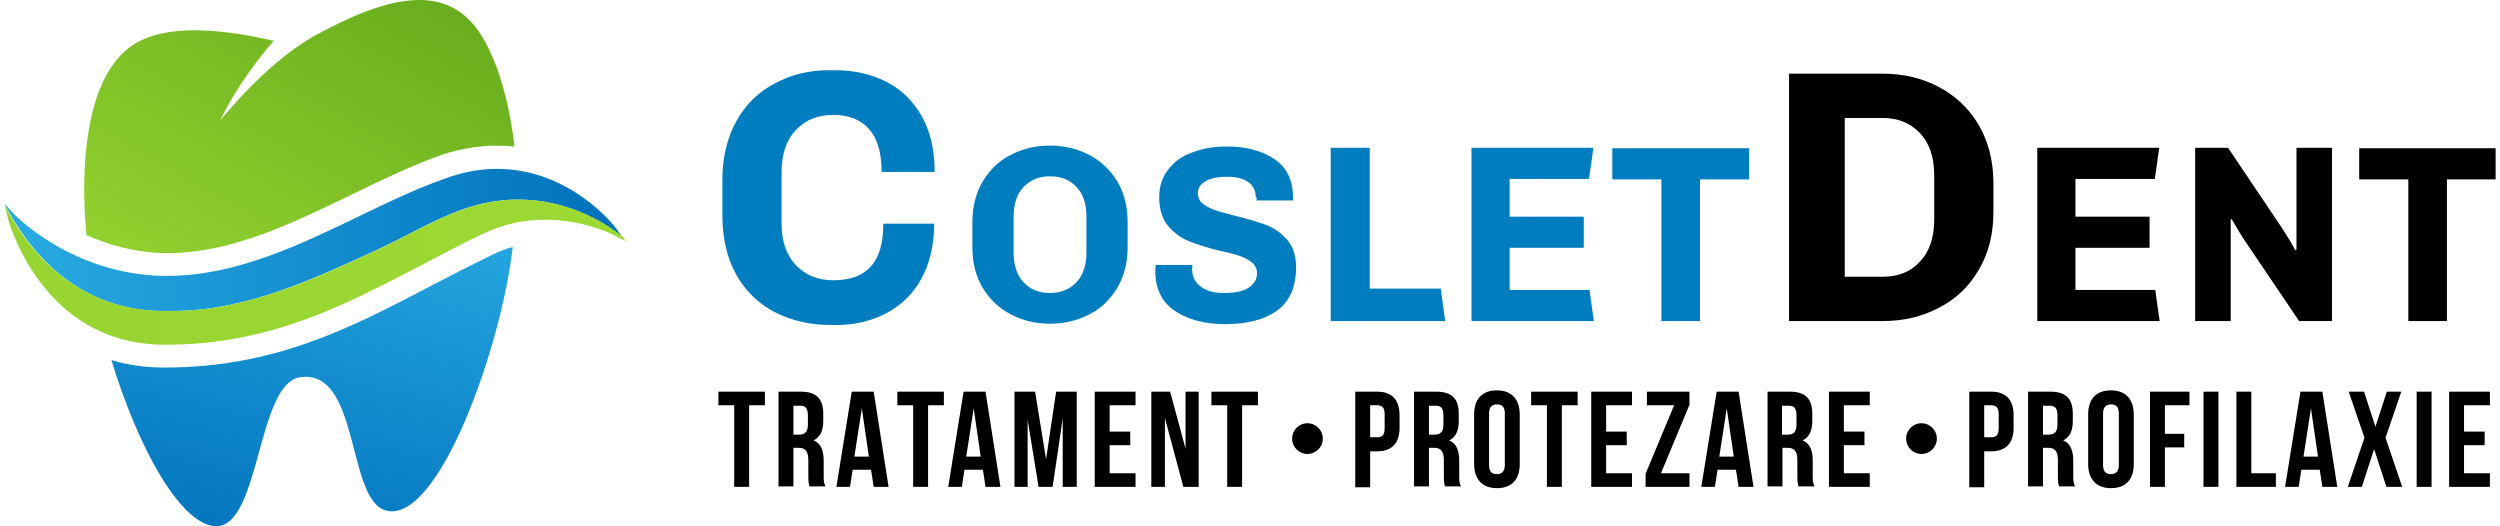 <?xml version="1.0" encoding="utf-8"?>
<!-- Generator: Adobe Illustrator 19.0.0, SVG Export Plug-In . SVG Version: 6.00 Build 0)  -->
<svg version="1.1" id="Layer_1" xmlns="http://www.w3.org/2000/svg" xmlns:xlink="http://www.w3.org/1999/xlink" x="0px" y="0px"
	 viewBox="0 0 570 120" style="enable-background:new 0 0 570 120;" xml:space="preserve">
<style type="text/css">
	.st0{fill:url(#XMLID_234_);}
	.st1{fill:url(#XMLID_235_);}
	.st2{fill:url(#XMLID_236_);}
	.st3{fill:url(#XMLID_237_);}
	.st4{fill:#007DBE;}
</style>
<g id="XMLID_7_">
	
		<linearGradient id="XMLID_234_" gradientUnits="userSpaceOnUse" x1="79.418" y1="-16300.769" x2="56.897" y2="-16394.41" gradientTransform="matrix(1 0 0 -1 0 -16264)">
		<stop  offset="0" style="stop-color:#29ABE2"/>
		<stop  offset="1" style="stop-color:#0071BC"/>
	</linearGradient>
	<path id="XMLID_82_" class="st0" d="M98.2,65.2c-18.3,9.6-35.6,18.6-60.7,18.6c-4.5,0-8.5-0.6-12.1-1.7c6,19.7,15.2,36.4,23,37.8
		c11,2,9.9-32.6,20.1-33.9C82.1,84.1,79,114,88,116.4c12,3.2,26.4-37.6,28.9-60.1c-1.5,0.4-3,1-4.5,1.7
		C107.5,60.4,102.8,62.8,98.2,65.2z"/>
	
		<linearGradient id="XMLID_235_" gradientUnits="userSpaceOnUse" x1="0.949" y1="-16318.643" x2="141.776" y2="-16318.643" gradientTransform="matrix(1 0 0 -1 0 -16264)">
		<stop  offset="0" style="stop-color:#29ABE2"/>
		<stop  offset="1" style="stop-color:#0071BC"/>
	</linearGradient>
	<path id="XMLID_81_" class="st1" d="M38.2,70.9c0.4,0,0.8,0,1.3,0c16.3,0,31.6-7.1,46.4-13.9c6.7-3.1,13-6.9,19.4-9.2
		c4.2-1.5,8.5-2.3,12.7-2.3c10.9,0,19.1,4.7,23.8,8.4l-1.4-1.9c-0.4-0.6-10.5-13.5-27.1-13.5c-4,0-8.1,0.8-12.1,2.3
		C95,43,88.9,45.9,82.5,49c-14.1,6.8-28.7,13.9-44.3,13.9c-0.4,0-0.8,0-1.2,0c-20.8-0.5-33.6-13.9-33.7-14l-2.3-2.5v0
		C3.9,52,14.4,71.4,38.2,70.9z"/>
	<linearGradient id="XMLID_236_" gradientUnits="userSpaceOnUse" x1="139.922" y1="62.011" x2="-7.902" y2="62.011">
		<stop  offset="0" style="stop-color:#9CD933"/>
		<stop  offset="1" style="stop-color:#97D431"/>
	</linearGradient>
	<path id="XMLID_69_" class="st2" d="M37.6,78.6c23.8,0,40.5-8.8,58.2-18c4.6-2.4,9.3-4.9,14.3-7.3c4.4-2.1,9.1-3.2,14.2-3.2
		c8.5,0,14.9,3.1,15,3.2l3.4,1.7l-0.8-1.1c-4.7-3.7-12.9-8.4-23.8-8.4c-4.2,0-8.5,0.8-12.7,2.3c-6.4,2.3-12.7,6.1-19.4,9.2
		c-14.8,6.8-30.1,13.9-46.4,13.9c-0.4,0-0.8,0-1.2,0C14.4,71.4,3.6,52,1,46.5l0.8,3.3C1.9,50,9.3,78.6,37.6,78.6z"/>
	
		<linearGradient id="XMLID_237_" gradientUnits="userSpaceOnUse" x1="36.072" y1="-16350.384" x2="91.693" y2="-16252.228" gradientTransform="matrix(1 0 0 -1 0 -16264)">
		<stop  offset="0" style="stop-color:#9CD933"/>
		<stop  offset="1" style="stop-color:#65AB1C"/>
	</linearGradient>
	<path id="XMLID_65_" class="st3" d="M108.3,6C101.2-2.7,90-2,71.1,8.5c-11.2,6.6-20.9,19-20.9,19c3.5-7.4,8.6-14,12.2-18.2
		c-13.9-3.2-26.6-3.8-33.5,2c-9.2,7.7-10.7,26.3-9.2,42.3c4.7,2.1,10.6,3.9,17.5,4.1c0.4,0,0.7,0,1.1,0c14.4,0,28.4-6.8,42-13.4
		c6.5-3.2,12.7-6.1,19-8.5c4.6-1.7,9.4-2.6,14-2.6c1.4,0,2.7,0.1,4,0.2C116.1,22.9,113.1,12.1,108.3,6z"/>
	<g id="XMLID_96_">
		<path id="XMLID_97_" class="st4" d="M181.5,60.5c2.2,2.3,5.1,3.4,8.5,3.4c3.9,0,6.8-1.1,8.6-3.2c1.9-2.1,2.8-5.4,2.8-9.7h11.6
			c0,4.8-1,9-2.9,12.5c-1.9,3.5-4.6,6.1-8,7.9c-3.4,1.8-7.2,2.7-11.5,2.7h-1.2c-4.7,0-8.9-1-12.7-2.9c-3.7-1.9-6.7-4.8-8.8-8.5
			c-2.1-3.8-3.2-8.3-3.2-13.6V41c0-5.1,1.1-9.6,3.2-13.4s5.1-6.7,8.8-8.6c3.7-2,7.8-3,12.4-3h1.2c4.4,0,8.3,0.9,11.7,2.6
			c3.4,1.7,6.1,4.3,8.1,7.8c2,3.5,3,7.7,3,12.8H201c0-4.3-0.9-7.5-2.8-9.7c-1.9-2.2-4.6-3.3-8.2-3.3c-3.5,0-6.3,1.1-8.5,3.4
			c-2.2,2.3-3.3,5.5-3.3,9.7v11.7C178.2,55,179.3,58.2,181.5,60.5z"/>
		<path id="XMLID_99_" class="st4" d="M254.7,65.7c-1.6,2.6-3.7,4.7-6.4,6c-2.7,1.4-5.6,2.1-8.9,2.1c-3.3,0-6.2-0.7-8.9-2.1
			c-2.7-1.4-4.8-3.4-6.4-6c-1.6-2.6-2.4-5.8-2.4-9.4v-5.6c0-3.6,0.8-6.7,2.4-9.4c1.6-2.6,3.7-4.7,6.4-6c2.7-1.4,5.6-2.1,8.9-2.1
			c3.3,0,6.2,0.7,8.9,2.1c2.7,1.4,4.8,3.4,6.4,6c1.6,2.6,2.4,5.8,2.4,9.4v5.6C257.1,59.9,256.3,63,254.7,65.7z M245.4,42.6
			c-1.5-1.6-3.5-2.4-6-2.4c-2.5,0-4.4,0.8-6,2.4c-1.5,1.6-2.3,3.8-2.3,6.8v8.2c0,2.9,0.8,5.2,2.3,6.8c1.5,1.6,3.5,2.4,6,2.4
			c2.5,0,4.4-0.8,6-2.4c1.5-1.6,2.3-3.8,2.3-6.8v-8.2C247.7,46.5,247,44.2,245.4,42.6z"/>
		<path id="XMLID_102_" class="st4" d="M286.3,44.9c0-1.5-0.6-2.6-1.7-3.4c-1.2-0.8-2.7-1.2-4.8-1.2c-2.1,0-3.7,0.3-4.9,1
			c-1.2,0.7-1.8,1.6-1.8,2.7c0,1,0.4,1.8,1.1,2.4c0.7,0.6,1.7,1.1,2.8,1.5c1.1,0.4,2.7,0.8,4.6,1.3c2.9,0.7,5.2,1.4,7.1,2.1
			c1.9,0.7,3.5,1.9,4.8,3.4c1.3,1.5,2,3.6,2,6.2c0,4.5-1.4,7.8-4.3,9.9c-2.9,2.1-6.9,3.1-11.9,3.1c-4.6,0-8.4-1-11.4-3
			c-3-2-4.5-5.1-4.5-9.2l0.1-1.3h8.4l-0.1,0.9c0,1.7,0.6,3,1.9,4c1.3,1,3,1.5,5.3,1.5c2.7,0,4.6-0.4,5.8-1.3
			c1.2-0.8,1.8-1.9,1.8-3.2c0-1-0.4-1.8-1.1-2.4c-0.7-0.6-1.6-1.1-2.7-1.5c-1.1-0.4-2.6-0.8-4.6-1.2c-2.9-0.7-5.3-1.5-7.1-2.2
			c-1.8-0.7-3.4-1.9-4.8-3.5c-1.3-1.6-2-3.8-2-6.5c0-2.5,0.7-4.7,2.1-6.4c1.4-1.8,3.2-3.1,5.6-3.9c2.3-0.9,4.9-1.3,7.8-1.3
			c4.4,0,8,1,10.8,2.9c2.8,1.9,4.2,4.8,4.2,8.7v0.7h-8.3V44.9z"/>
		<path id="XMLID_104_" class="st4" d="M303.4,73.2V33.7h8.9v32.1h16.2l1,7.4H303.4z"/>
		<path id="XMLID_106_" class="st4" d="M335.5,73.2V33.7h27.8l-1,7.1h-18.1v8.6h16.9v7.1h-16.9v9.6h18.2l1,7.1H335.5z"/>
		<path id="XMLID_108_" class="st4" d="M387.6,40.9v32.3h-8.8V40.9h-11.2v-7.1h31.2v7.1H387.6z"/>
	</g>
	<g id="XMLID_86_">
		<g id="XMLID_265_">
			<path id="XMLID_272_" d="M442,19.8c3.8,2,6.8,4.8,9.1,8.6c2.2,3.8,3.4,8.2,3.4,13.4v6.4c0,5.2-1.1,9.6-3.4,13.4
				c-2.2,3.8-5.3,6.7-9.1,8.6c-3.8,2-8,3-12.7,3h-21.4V16.8h21.4C433.9,16.8,438.2,17.8,442,19.8z M420.6,63.1h8.6
				c3.5,0,6.4-1.1,8.5-3.4c2.2-2.3,3.3-5.5,3.3-9.7V40c0-4.2-1.1-7.4-3.3-9.7c-2.2-2.3-5-3.4-8.5-3.4h-8.6V63.1z"/>
			<path id="XMLID_270_" d="M464.5,73.2V33.7h27.8l-1,7.1h-18.1v8.6h16.9v7.1h-16.9v9.6h18.2l1,7.1H464.5z"/>
			<path id="XMLID_268_" d="M511.9,55c-0.4-0.6-1-1.5-1.7-2.7s-1.2-2-1.4-2.4l-0.2,0.2v23.1h-8.1V33.7h7.5L520.3,52l1.7,2.7
				c0.6,1.1,1.1,1.9,1.4,2.4l0.2-0.2V33.7h8.1v39.5h-7.5L511.9,55z"/>
			<path id="XMLID_266_" d="M557.9,40.9v32.3h-8.8V40.9h-11.2v-7.1H569v7.1H557.9z"/>
		</g>
	</g>
	<g id="XMLID_1_">
		<g id="XMLID_678_">
			<path id="XMLID_745_" d="M163.9,89.3h10.5v3.1h-3.6V111h-3.4V92.4h-3.6V89.3z"/>
			<path id="XMLID_742_" d="M184.6,111c-0.2-0.6-0.3-0.9-0.3-2.7v-3.4c0-2-0.7-2.8-2.2-2.8h-1.2v8.8h-3.4V89.3h5.1
				c3.5,0,5.1,1.6,5.1,5V96c0,2.2-0.7,3.7-2.2,4.4c1.7,0.7,2.3,2.4,2.3,4.6v3.3c0,1.1,0,1.8,0.4,2.6H184.6z M180.9,92.4v6.7h1.3
				c1.3,0,2-0.6,2-2.3v-2.1c0-1.5-0.5-2.2-1.7-2.2H180.9z"/>
			<path id="XMLID_739_" d="M202.6,111h-3.4l-0.6-3.9h-4.2l-0.6,3.9h-3.1l3.5-21.7h5L202.6,111z M194.8,104.1h3.3l-1.6-11
				L194.8,104.1z"/>
			<path id="XMLID_737_" d="M204.7,89.3h10.5v3.1h-3.6V111h-3.4V92.4h-3.6V89.3z"/>
			<path id="XMLID_734_" d="M228.1,111h-3.4l-0.6-3.9h-4.2l-0.6,3.9h-3.1l3.5-21.7h5L228.1,111z M220.3,104.1h3.3l-1.6-11
				L220.3,104.1z"/>
			<path id="XMLID_732_" d="M238.5,104.7l2.3-15.4h4.7V111h-3.2V95.4L240,111h-3.2l-2.5-15.3V111h-3V89.3h4.7L238.5,104.7z"/>
			<path id="XMLID_730_" d="M253,98.4h4.7v3.1H253v6.4h5.9v3.1h-9.3V89.3h9.3v3.1H253V98.4z"/>
			<path id="XMLID_728_" d="M265.6,95.3V111h-3.1V89.3h4.3l3.5,13v-13h3V111h-3.5L265.6,95.3z"/>
			<path id="XMLID_726_" d="M276.3,89.3h10.5v3.1h-3.6V111h-3.4V92.4h-3.6V89.3z"/>
			<path id="XMLID_723_" d="M319.1,94.7v2.8c0,3.5-1.7,5.4-5.1,5.4h-1.6v8.2H309V89.3h5C317.4,89.3,319.1,91.2,319.1,94.7z
				 M312.4,92.4v7.3h1.6c1.1,0,1.7-0.5,1.7-2v-3.3c0-1.5-0.6-2-1.7-2H312.4z"/>
			<path id="XMLID_720_" d="M329.5,111c-0.2-0.6-0.3-0.9-0.3-2.7v-3.4c0-2-0.7-2.8-2.2-2.8h-1.2v8.8h-3.4V89.3h5.1
				c3.5,0,5.1,1.6,5.1,5V96c0,2.2-0.7,3.7-2.2,4.4c1.7,0.7,2.3,2.4,2.3,4.6v3.3c0,1.1,0,1.8,0.4,2.6H329.5z M325.8,92.4v6.7h1.3
				c1.3,0,2-0.6,2-2.3v-2.1c0-1.5-0.5-2.2-1.7-2.2H325.8z"/>
			<path id="XMLID_717_" d="M336.1,94.5c0-3.5,1.8-5.5,5.2-5.5c3.3,0,5.2,2,5.2,5.5v11.3c0,3.5-1.8,5.5-5.2,5.5
				c-3.3,0-5.2-2-5.2-5.5V94.5z M339.5,106c0,1.6,0.7,2.1,1.8,2.1c1.1,0,1.8-0.6,1.8-2.1V94.3c0-1.6-0.7-2.1-1.8-2.1
				c-1.1,0-1.8,0.6-1.8,2.1V106z"/>
			<path id="XMLID_715_" d="M349.2,89.3h10.5v3.1h-3.6V111h-3.4V92.4h-3.6V89.3z"/>
			<path id="XMLID_713_" d="M366.2,98.4h4.7v3.1h-4.7v6.4h5.9v3.1h-9.3V89.3h9.3v3.1h-5.9V98.4z"/>
			<path id="XMLID_711_" d="M385.2,89.3v3l-6.5,15.6h6.5v3.1h-10v-3l6.5-15.6h-6.2v-3.1H385.2z"/>
			<path id="XMLID_708_" d="M399.8,111h-3.4l-0.6-3.9h-4.2L391,111h-3.1l3.5-21.7h5L399.8,111z M392,104.1h3.3l-1.6-11L392,104.1z"
				/>
			<path id="XMLID_705_" d="M410.1,111c-0.2-0.6-0.3-0.9-0.3-2.7v-3.4c0-2-0.7-2.8-2.2-2.8h-1.2v8.8h-3.4V89.3h5.1
				c3.5,0,5.1,1.6,5.1,5V96c0,2.2-0.7,3.7-2.2,4.4c1.7,0.7,2.3,2.4,2.3,4.6v3.3c0,1.1,0,1.8,0.4,2.6H410.1z M406.3,92.4v6.7h1.3
				c1.3,0,2-0.6,2-2.3v-2.1c0-1.5-0.5-2.2-1.7-2.2H406.3z"/>
			<path id="XMLID_703_" d="M420.4,98.4h4.7v3.1h-4.7v6.4h5.9v3.1h-9.3V89.3h9.3v3.1h-5.9V98.4z"/>
			<path id="XMLID_700_" d="M459.1,94.7v2.8c0,3.5-1.7,5.4-5.1,5.4h-1.6v8.2H449V89.3h5C457.4,89.3,459.1,91.2,459.1,94.7z
				 M452.4,92.4v7.3h1.6c1.1,0,1.7-0.5,1.7-2v-3.3c0-1.5-0.6-2-1.7-2H452.4z"/>
			<path id="XMLID_697_" d="M469.5,111c-0.2-0.6-0.3-0.9-0.3-2.7v-3.4c0-2-0.7-2.8-2.2-2.8h-1.2v8.8h-3.4V89.3h5.1
				c3.5,0,5.1,1.6,5.1,5V96c0,2.2-0.7,3.7-2.2,4.4c1.7,0.7,2.3,2.4,2.3,4.6v3.3c0,1.1,0,1.8,0.4,2.6H469.5z M465.8,92.4v6.7h1.3
				c1.3,0,2-0.6,2-2.3v-2.1c0-1.5-0.5-2.2-1.7-2.2H465.8z"/>
			<path id="XMLID_694_" d="M476.1,94.5c0-3.5,1.8-5.5,5.2-5.5c3.3,0,5.2,2,5.2,5.5v11.3c0,3.5-1.8,5.5-5.2,5.5
				c-3.3,0-5.2-2-5.2-5.5V94.5z M479.5,106c0,1.6,0.7,2.1,1.8,2.1c1.1,0,1.8-0.6,1.8-2.1V94.3c0-1.6-0.7-2.1-1.8-2.1
				c-1.1,0-1.8,0.6-1.8,2.1V106z"/>
			<path id="XMLID_692_" d="M493.6,98.9h4.4v3.1h-4.4v9h-3.4V89.3h9v3.1h-5.6V98.9z"/>
			<path id="XMLID_690_" d="M502.4,89.3h3.4V111h-3.4V89.3z"/>
			<path id="XMLID_688_" d="M509.9,89.3h3.4v18.6h5.6v3.1h-9V89.3z"/>
			<path id="XMLID_685_" d="M532.9,111h-3.4l-0.6-3.9h-4.2l-0.6,3.9H521l3.5-21.7h5L532.9,111z M525.2,104.1h3.3l-1.6-11
				L525.2,104.1z"/>
			<path id="XMLID_683_" d="M547.5,89.3l-3.6,10.5l3.8,11.2h-3.6l-2.8-8.6l-2.8,8.6h-3.2l3.8-11.2l-3.6-10.5h3.5l2.6,8l2.6-8H547.5z
				"/>
			<path id="XMLID_681_" d="M551,89.3h3.4V111H551V89.3z"/>
			<path id="XMLID_679_" d="M561.8,98.4h4.7v3.1h-4.7v6.4h5.9v3.1h-9.3V89.3h9.3v3.1h-5.9V98.4z"/>
		</g>
	</g>
	<circle id="XMLID_13_" cx="438.1" cy="100" r="3.5"/>
	<circle id="XMLID_8_" cx="298.1" cy="100" r="3.5"/>
</g>
</svg>
